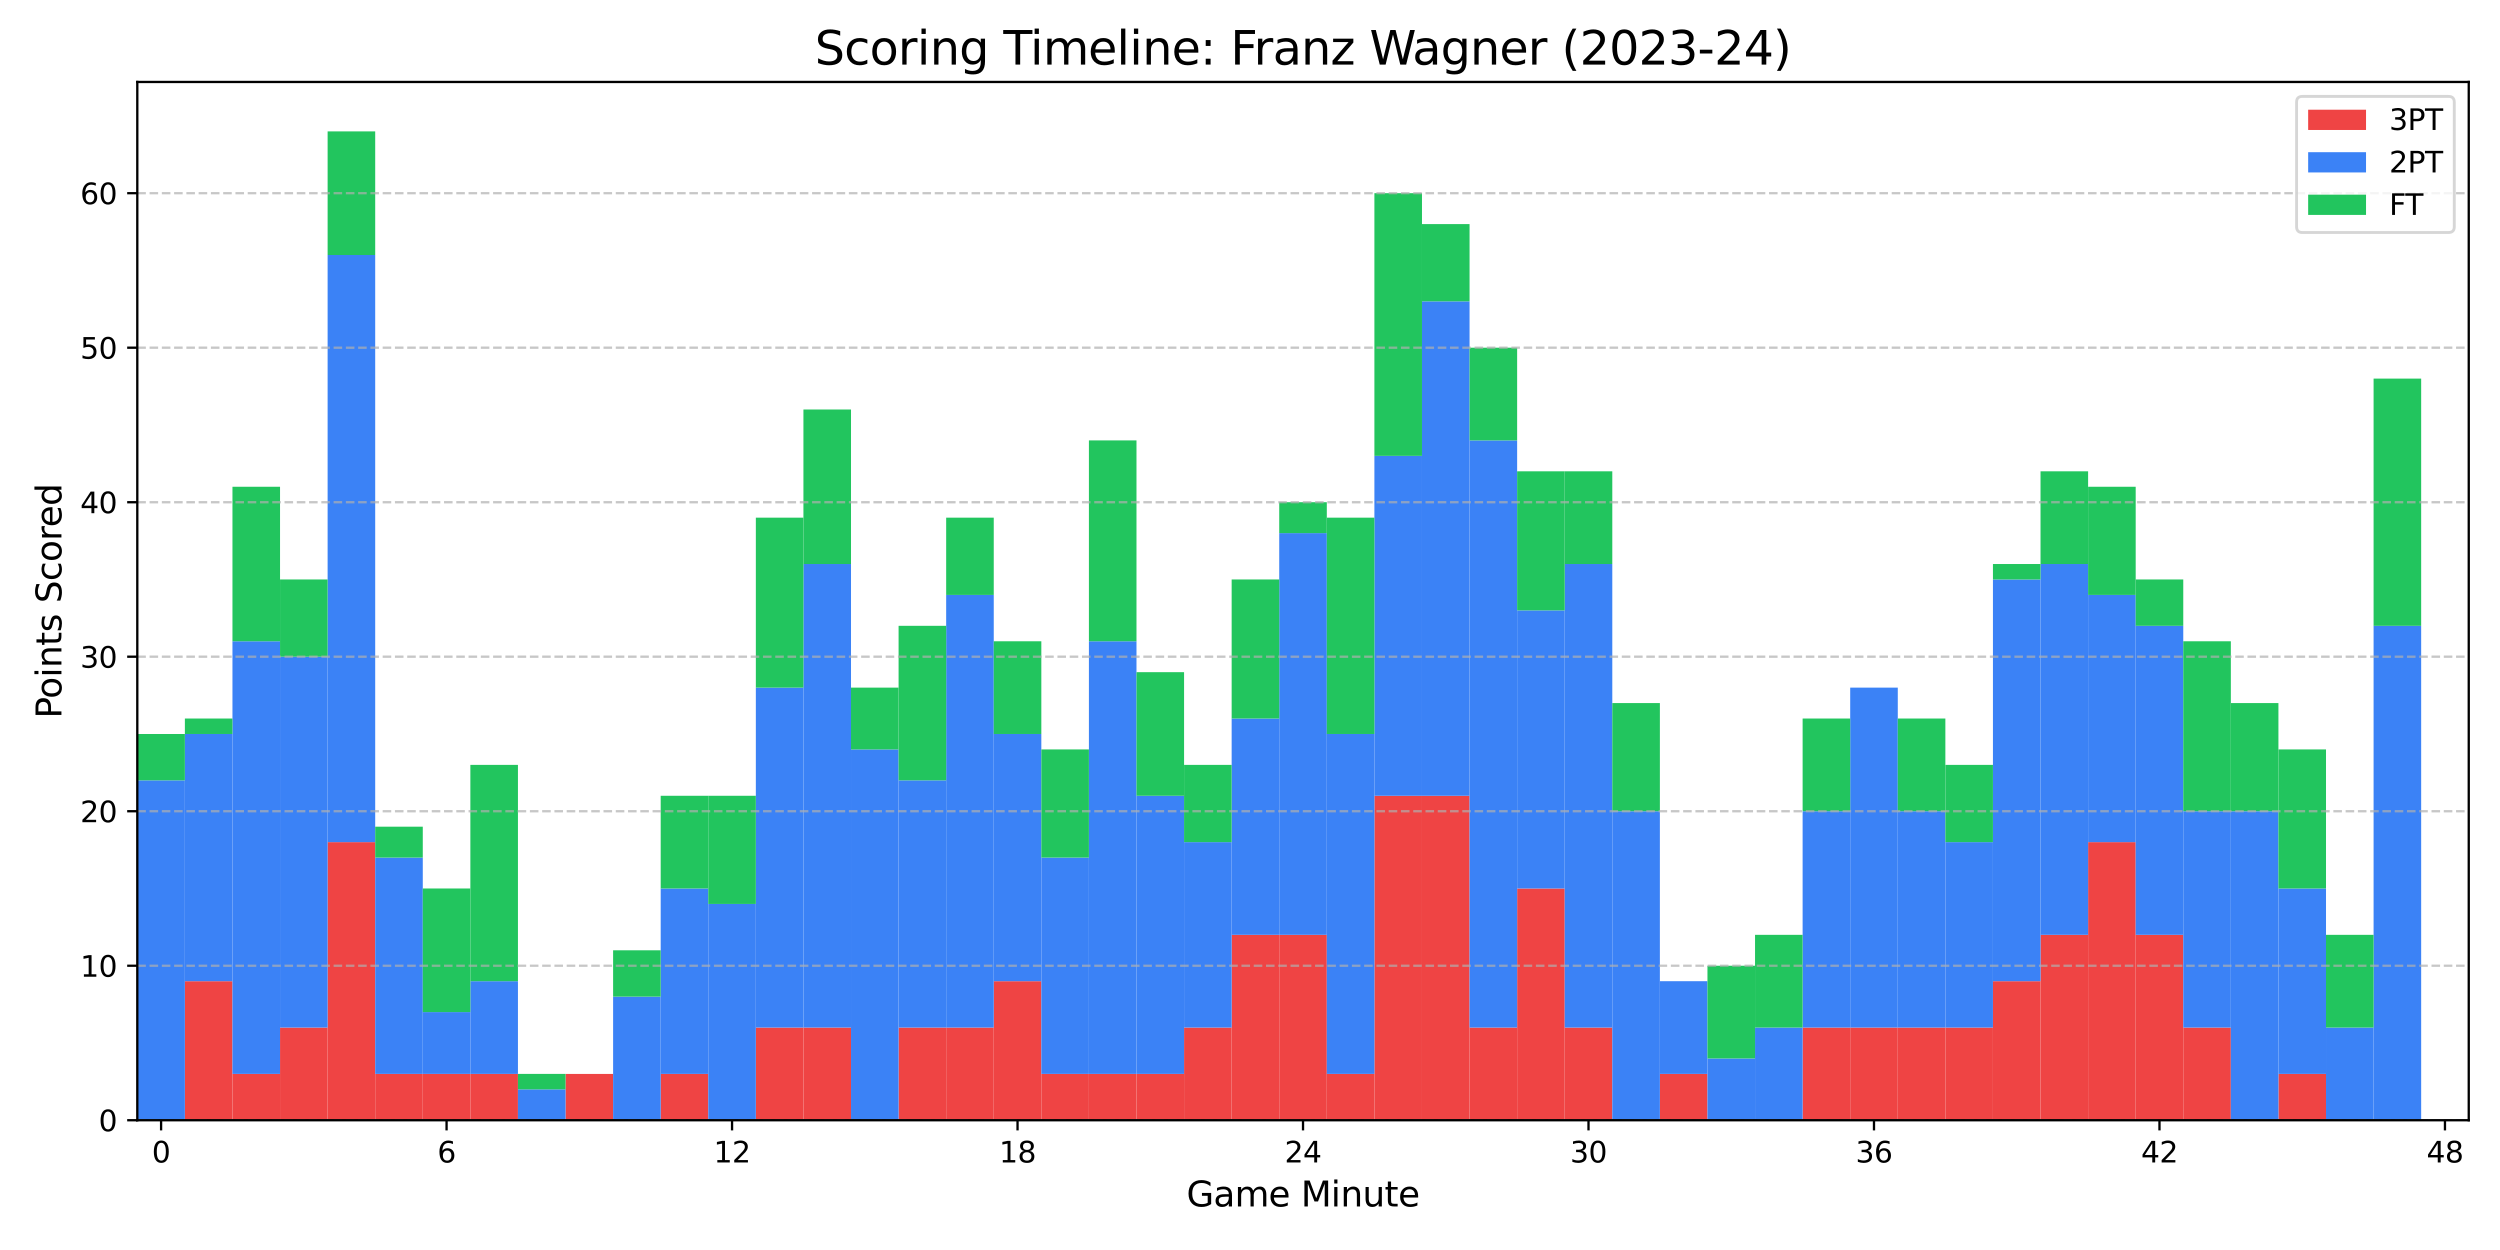 <?xml version="1.0" encoding="utf-8" standalone="no"?>
<!DOCTYPE svg PUBLIC "-//W3C//DTD SVG 1.1//EN"
  "http://www.w3.org/Graphics/SVG/1.1/DTD/svg11.dtd">
<svg xmlns:xlink="http://www.w3.org/1999/xlink" width="864pt" height="432pt" viewBox="0 0 864 432" xmlns="http://www.w3.org/2000/svg" version="1.1">
 <defs>
  <style type="text/css">*{stroke-linejoin: round; stroke-linecap: butt}</style>
 </defs>
 <g id="figure_1">
  <g id="patch_1">
   <path d="M 0 432 
L 864 432 
L 864 0 
L 0 0 
z
" style="fill: #ffffff"/>
  </g>
  <g id="axes_1">
   <g id="patch_2">
    <path d="M 47.45 387.16 
L 853.2 387.16 
L 853.2 28.32 
L 47.45 28.32 
z
" style="fill: #ffffff"/>
   </g>
   <g id="patch_3">
    <path d="M 47.45 387.16 
L 63.894 387.16 
L 63.894 387.16 
L 47.45 387.16 
z
" clip-path="url(#p5199da3c8a)" style="fill: #ef4444"/>
   </g>
   <g id="patch_4">
    <path d="M 63.894 387.16 
L 80.338 387.16 
L 80.338 339.101 
L 63.894 339.101 
z
" clip-path="url(#p5199da3c8a)" style="fill: #ef4444"/>
   </g>
   <g id="patch_5">
    <path d="M 80.338 387.16 
L 96.782 387.16 
L 96.782 371.14 
L 80.338 371.14 
z
" clip-path="url(#p5199da3c8a)" style="fill: #ef4444"/>
   </g>
   <g id="patch_6">
    <path d="M 96.782 387.16 
L 113.226 387.16 
L 113.226 355.121 
L 96.782 355.121 
z
" clip-path="url(#p5199da3c8a)" style="fill: #ef4444"/>
   </g>
   <g id="patch_7">
    <path d="M 113.226 387.16 
L 129.669 387.16 
L 129.669 291.042 
L 113.226 291.042 
z
" clip-path="url(#p5199da3c8a)" style="fill: #ef4444"/>
   </g>
   <g id="patch_8">
    <path d="M 129.669 387.16 
L 146.113 387.16 
L 146.113 371.14 
L 129.669 371.14 
z
" clip-path="url(#p5199da3c8a)" style="fill: #ef4444"/>
   </g>
   <g id="patch_9">
    <path d="M 146.113 387.16 
L 162.557 387.16 
L 162.557 371.14 
L 146.113 371.14 
z
" clip-path="url(#p5199da3c8a)" style="fill: #ef4444"/>
   </g>
   <g id="patch_10">
    <path d="M 162.557 387.16 
L 179.001 387.16 
L 179.001 371.14 
L 162.557 371.14 
z
" clip-path="url(#p5199da3c8a)" style="fill: #ef4444"/>
   </g>
   <g id="patch_11">
    <path d="M 179.001 387.16 
L 195.445 387.16 
L 195.445 387.16 
L 179.001 387.16 
z
" clip-path="url(#p5199da3c8a)" style="fill: #ef4444"/>
   </g>
   <g id="patch_12">
    <path d="M 195.445 387.16 
L 211.889 387.16 
L 211.889 371.14 
L 195.445 371.14 
z
" clip-path="url(#p5199da3c8a)" style="fill: #ef4444"/>
   </g>
   <g id="patch_13">
    <path d="M 211.889 387.16 
L 228.333 387.16 
L 228.333 387.16 
L 211.889 387.16 
z
" clip-path="url(#p5199da3c8a)" style="fill: #ef4444"/>
   </g>
   <g id="patch_14">
    <path d="M 228.333 387.16 
L 244.777 387.16 
L 244.777 371.14 
L 228.333 371.14 
z
" clip-path="url(#p5199da3c8a)" style="fill: #ef4444"/>
   </g>
   <g id="patch_15">
    <path d="M 244.777 387.16 
L 261.22 387.16 
L 261.22 387.16 
L 244.777 387.16 
z
" clip-path="url(#p5199da3c8a)" style="fill: #ef4444"/>
   </g>
   <g id="patch_16">
    <path d="M 261.22 387.16 
L 277.664 387.16 
L 277.664 355.121 
L 261.22 355.121 
z
" clip-path="url(#p5199da3c8a)" style="fill: #ef4444"/>
   </g>
   <g id="patch_17">
    <path d="M 277.664 387.16 
L 294.108 387.16 
L 294.108 355.121 
L 277.664 355.121 
z
" clip-path="url(#p5199da3c8a)" style="fill: #ef4444"/>
   </g>
   <g id="patch_18">
    <path d="M 294.108 387.16 
L 310.552 387.16 
L 310.552 387.16 
L 294.108 387.16 
z
" clip-path="url(#p5199da3c8a)" style="fill: #ef4444"/>
   </g>
   <g id="patch_19">
    <path d="M 310.552 387.16 
L 326.996 387.16 
L 326.996 355.121 
L 310.552 355.121 
z
" clip-path="url(#p5199da3c8a)" style="fill: #ef4444"/>
   </g>
   <g id="patch_20">
    <path d="M 326.996 387.16 
L 343.44 387.16 
L 343.44 355.121 
L 326.996 355.121 
z
" clip-path="url(#p5199da3c8a)" style="fill: #ef4444"/>
   </g>
   <g id="patch_21">
    <path d="M 343.44 387.16 
L 359.884 387.16 
L 359.884 339.101 
L 343.44 339.101 
z
" clip-path="url(#p5199da3c8a)" style="fill: #ef4444"/>
   </g>
   <g id="patch_22">
    <path d="M 359.884 387.16 
L 376.328 387.16 
L 376.328 371.14 
L 359.884 371.14 
z
" clip-path="url(#p5199da3c8a)" style="fill: #ef4444"/>
   </g>
   <g id="patch_23">
    <path d="M 376.328 387.16 
L 392.771 387.16 
L 392.771 371.14 
L 376.328 371.14 
z
" clip-path="url(#p5199da3c8a)" style="fill: #ef4444"/>
   </g>
   <g id="patch_24">
    <path d="M 392.771 387.16 
L 409.215 387.16 
L 409.215 371.14 
L 392.771 371.14 
z
" clip-path="url(#p5199da3c8a)" style="fill: #ef4444"/>
   </g>
   <g id="patch_25">
    <path d="M 409.215 387.16 
L 425.659 387.16 
L 425.659 355.121 
L 409.215 355.121 
z
" clip-path="url(#p5199da3c8a)" style="fill: #ef4444"/>
   </g>
   <g id="patch_26">
    <path d="M 425.659 387.16 
L 442.103 387.16 
L 442.103 323.081 
L 425.659 323.081 
z
" clip-path="url(#p5199da3c8a)" style="fill: #ef4444"/>
   </g>
   <g id="patch_27">
    <path d="M 442.103 387.16 
L 458.547 387.16 
L 458.547 323.081 
L 442.103 323.081 
z
" clip-path="url(#p5199da3c8a)" style="fill: #ef4444"/>
   </g>
   <g id="patch_28">
    <path d="M 458.547 387.16 
L 474.991 387.16 
L 474.991 371.14 
L 458.547 371.14 
z
" clip-path="url(#p5199da3c8a)" style="fill: #ef4444"/>
   </g>
   <g id="patch_29">
    <path d="M 474.991 387.16 
L 491.435 387.16 
L 491.435 275.022 
L 474.991 275.022 
z
" clip-path="url(#p5199da3c8a)" style="fill: #ef4444"/>
   </g>
   <g id="patch_30">
    <path d="M 491.435 387.16 
L 507.879 387.16 
L 507.879 275.022 
L 491.435 275.022 
z
" clip-path="url(#p5199da3c8a)" style="fill: #ef4444"/>
   </g>
   <g id="patch_31">
    <path d="M 507.879 387.16 
L 524.322 387.16 
L 524.322 355.121 
L 507.879 355.121 
z
" clip-path="url(#p5199da3c8a)" style="fill: #ef4444"/>
   </g>
   <g id="patch_32">
    <path d="M 524.322 387.16 
L 540.766 387.16 
L 540.766 307.062 
L 524.322 307.062 
z
" clip-path="url(#p5199da3c8a)" style="fill: #ef4444"/>
   </g>
   <g id="patch_33">
    <path d="M 540.766 387.16 
L 557.21 387.16 
L 557.21 355.121 
L 540.766 355.121 
z
" clip-path="url(#p5199da3c8a)" style="fill: #ef4444"/>
   </g>
   <g id="patch_34">
    <path d="M 557.21 387.16 
L 573.654 387.16 
L 573.654 387.16 
L 557.21 387.16 
z
" clip-path="url(#p5199da3c8a)" style="fill: #ef4444"/>
   </g>
   <g id="patch_35">
    <path d="M 573.654 387.16 
L 590.098 387.16 
L 590.098 371.14 
L 573.654 371.14 
z
" clip-path="url(#p5199da3c8a)" style="fill: #ef4444"/>
   </g>
   <g id="patch_36">
    <path d="M 590.098 387.16 
L 606.542 387.16 
L 606.542 387.16 
L 590.098 387.16 
z
" clip-path="url(#p5199da3c8a)" style="fill: #ef4444"/>
   </g>
   <g id="patch_37">
    <path d="M 606.542 387.16 
L 622.986 387.16 
L 622.986 387.16 
L 606.542 387.16 
z
" clip-path="url(#p5199da3c8a)" style="fill: #ef4444"/>
   </g>
   <g id="patch_38">
    <path d="M 622.986 387.16 
L 639.43 387.16 
L 639.43 355.121 
L 622.986 355.121 
z
" clip-path="url(#p5199da3c8a)" style="fill: #ef4444"/>
   </g>
   <g id="patch_39">
    <path d="M 639.43 387.16 
L 655.873 387.16 
L 655.873 355.121 
L 639.43 355.121 
z
" clip-path="url(#p5199da3c8a)" style="fill: #ef4444"/>
   </g>
   <g id="patch_40">
    <path d="M 655.873 387.16 
L 672.317 387.16 
L 672.317 355.121 
L 655.873 355.121 
z
" clip-path="url(#p5199da3c8a)" style="fill: #ef4444"/>
   </g>
   <g id="patch_41">
    <path d="M 672.317 387.16 
L 688.761 387.16 
L 688.761 355.121 
L 672.317 355.121 
z
" clip-path="url(#p5199da3c8a)" style="fill: #ef4444"/>
   </g>
   <g id="patch_42">
    <path d="M 688.761 387.16 
L 705.205 387.16 
L 705.205 339.101 
L 688.761 339.101 
z
" clip-path="url(#p5199da3c8a)" style="fill: #ef4444"/>
   </g>
   <g id="patch_43">
    <path d="M 705.205 387.16 
L 721.649 387.16 
L 721.649 323.081 
L 705.205 323.081 
z
" clip-path="url(#p5199da3c8a)" style="fill: #ef4444"/>
   </g>
   <g id="patch_44">
    <path d="M 721.649 387.16 
L 738.093 387.16 
L 738.093 291.042 
L 721.649 291.042 
z
" clip-path="url(#p5199da3c8a)" style="fill: #ef4444"/>
   </g>
   <g id="patch_45">
    <path d="M 738.093 387.16 
L 754.537 387.16 
L 754.537 323.081 
L 738.093 323.081 
z
" clip-path="url(#p5199da3c8a)" style="fill: #ef4444"/>
   </g>
   <g id="patch_46">
    <path d="M 754.537 387.16 
L 770.981 387.16 
L 770.981 355.121 
L 754.537 355.121 
z
" clip-path="url(#p5199da3c8a)" style="fill: #ef4444"/>
   </g>
   <g id="patch_47">
    <path d="M 770.981 387.16 
L 787.424 387.16 
L 787.424 387.16 
L 770.981 387.16 
z
" clip-path="url(#p5199da3c8a)" style="fill: #ef4444"/>
   </g>
   <g id="patch_48">
    <path d="M 787.424 387.16 
L 803.868 387.16 
L 803.868 371.14 
L 787.424 371.14 
z
" clip-path="url(#p5199da3c8a)" style="fill: #ef4444"/>
   </g>
   <g id="patch_49">
    <path d="M 803.868 387.16 
L 820.312 387.16 
L 820.312 387.16 
L 803.868 387.16 
z
" clip-path="url(#p5199da3c8a)" style="fill: #ef4444"/>
   </g>
   <g id="patch_50">
    <path d="M 820.312 387.16 
L 836.756 387.16 
L 836.756 387.16 
L 820.312 387.16 
z
" clip-path="url(#p5199da3c8a)" style="fill: #ef4444"/>
   </g>
   <g id="patch_51">
    <path d="M 47.45 387.16 
L 63.894 387.16 
L 63.894 269.683 
L 47.45 269.683 
z
" clip-path="url(#p5199da3c8a)" style="fill: #3b82f6"/>
   </g>
   <g id="patch_52">
    <path d="M 63.894 339.101 
L 80.338 339.101 
L 80.338 253.663 
L 63.894 253.663 
z
" clip-path="url(#p5199da3c8a)" style="fill: #3b82f6"/>
   </g>
   <g id="patch_53">
    <path d="M 80.338 371.14 
L 96.782 371.14 
L 96.782 221.624 
L 80.338 221.624 
z
" clip-path="url(#p5199da3c8a)" style="fill: #3b82f6"/>
   </g>
   <g id="patch_54">
    <path d="M 96.782 355.121 
L 113.226 355.121 
L 113.226 226.964 
L 96.782 226.964 
z
" clip-path="url(#p5199da3c8a)" style="fill: #3b82f6"/>
   </g>
   <g id="patch_55">
    <path d="M 113.226 291.042 
L 129.669 291.042 
L 129.669 88.127 
L 113.226 88.127 
z
" clip-path="url(#p5199da3c8a)" style="fill: #3b82f6"/>
   </g>
   <g id="patch_56">
    <path d="M 129.669 371.14 
L 146.113 371.14 
L 146.113 296.382 
L 129.669 296.382 
z
" clip-path="url(#p5199da3c8a)" style="fill: #3b82f6"/>
   </g>
   <g id="patch_57">
    <path d="M 146.113 371.14 
L 162.557 371.14 
L 162.557 349.781 
L 146.113 349.781 
z
" clip-path="url(#p5199da3c8a)" style="fill: #3b82f6"/>
   </g>
   <g id="patch_58">
    <path d="M 162.557 371.14 
L 179.001 371.14 
L 179.001 339.101 
L 162.557 339.101 
z
" clip-path="url(#p5199da3c8a)" style="fill: #3b82f6"/>
   </g>
   <g id="patch_59">
    <path d="M 179.001 387.16 
L 195.445 387.16 
L 195.445 376.48 
L 179.001 376.48 
z
" clip-path="url(#p5199da3c8a)" style="fill: #3b82f6"/>
   </g>
   <g id="patch_60">
    <path d="M 195.445 371.14 
L 211.889 371.14 
L 211.889 371.14 
L 195.445 371.14 
z
" clip-path="url(#p5199da3c8a)" style="fill: #3b82f6"/>
   </g>
   <g id="patch_61">
    <path d="M 211.889 387.16 
L 228.333 387.16 
L 228.333 344.441 
L 211.889 344.441 
z
" clip-path="url(#p5199da3c8a)" style="fill: #3b82f6"/>
   </g>
   <g id="patch_62">
    <path d="M 228.333 371.14 
L 244.777 371.14 
L 244.777 307.062 
L 228.333 307.062 
z
" clip-path="url(#p5199da3c8a)" style="fill: #3b82f6"/>
   </g>
   <g id="patch_63">
    <path d="M 244.777 387.16 
L 261.22 387.16 
L 261.22 312.402 
L 244.777 312.402 
z
" clip-path="url(#p5199da3c8a)" style="fill: #3b82f6"/>
   </g>
   <g id="patch_64">
    <path d="M 261.22 355.121 
L 277.664 355.121 
L 277.664 237.643 
L 261.22 237.643 
z
" clip-path="url(#p5199da3c8a)" style="fill: #3b82f6"/>
   </g>
   <g id="patch_65">
    <path d="M 277.664 355.121 
L 294.108 355.121 
L 294.108 194.924 
L 277.664 194.924 
z
" clip-path="url(#p5199da3c8a)" style="fill: #3b82f6"/>
   </g>
   <g id="patch_66">
    <path d="M 294.108 387.16 
L 310.552 387.16 
L 310.552 259.003 
L 294.108 259.003 
z
" clip-path="url(#p5199da3c8a)" style="fill: #3b82f6"/>
   </g>
   <g id="patch_67">
    <path d="M 310.552 355.121 
L 326.996 355.121 
L 326.996 269.683 
L 310.552 269.683 
z
" clip-path="url(#p5199da3c8a)" style="fill: #3b82f6"/>
   </g>
   <g id="patch_68">
    <path d="M 326.996 355.121 
L 343.44 355.121 
L 343.44 205.604 
L 326.996 205.604 
z
" clip-path="url(#p5199da3c8a)" style="fill: #3b82f6"/>
   </g>
   <g id="patch_69">
    <path d="M 343.44 339.101 
L 359.884 339.101 
L 359.884 253.663 
L 343.44 253.663 
z
" clip-path="url(#p5199da3c8a)" style="fill: #3b82f6"/>
   </g>
   <g id="patch_70">
    <path d="M 359.884 371.14 
L 376.328 371.14 
L 376.328 296.382 
L 359.884 296.382 
z
" clip-path="url(#p5199da3c8a)" style="fill: #3b82f6"/>
   </g>
   <g id="patch_71">
    <path d="M 376.328 371.14 
L 392.771 371.14 
L 392.771 221.624 
L 376.328 221.624 
z
" clip-path="url(#p5199da3c8a)" style="fill: #3b82f6"/>
   </g>
   <g id="patch_72">
    <path d="M 392.771 371.14 
L 409.215 371.14 
L 409.215 275.022 
L 392.771 275.022 
z
" clip-path="url(#p5199da3c8a)" style="fill: #3b82f6"/>
   </g>
   <g id="patch_73">
    <path d="M 409.215 355.121 
L 425.659 355.121 
L 425.659 291.042 
L 409.215 291.042 
z
" clip-path="url(#p5199da3c8a)" style="fill: #3b82f6"/>
   </g>
   <g id="patch_74">
    <path d="M 425.659 323.081 
L 442.103 323.081 
L 442.103 248.323 
L 425.659 248.323 
z
" clip-path="url(#p5199da3c8a)" style="fill: #3b82f6"/>
   </g>
   <g id="patch_75">
    <path d="M 442.103 323.081 
L 458.547 323.081 
L 458.547 184.245 
L 442.103 184.245 
z
" clip-path="url(#p5199da3c8a)" style="fill: #3b82f6"/>
   </g>
   <g id="patch_76">
    <path d="M 458.547 371.14 
L 474.991 371.14 
L 474.991 253.663 
L 458.547 253.663 
z
" clip-path="url(#p5199da3c8a)" style="fill: #3b82f6"/>
   </g>
   <g id="patch_77">
    <path d="M 474.991 275.022 
L 491.435 275.022 
L 491.435 157.545 
L 474.991 157.545 
z
" clip-path="url(#p5199da3c8a)" style="fill: #3b82f6"/>
   </g>
   <g id="patch_78">
    <path d="M 491.435 275.022 
L 507.879 275.022 
L 507.879 104.146 
L 491.435 104.146 
z
" clip-path="url(#p5199da3c8a)" style="fill: #3b82f6"/>
   </g>
   <g id="patch_79">
    <path d="M 507.879 355.121 
L 524.322 355.121 
L 524.322 152.205 
L 507.879 152.205 
z
" clip-path="url(#p5199da3c8a)" style="fill: #3b82f6"/>
   </g>
   <g id="patch_80">
    <path d="M 524.322 307.062 
L 540.766 307.062 
L 540.766 210.944 
L 524.322 210.944 
z
" clip-path="url(#p5199da3c8a)" style="fill: #3b82f6"/>
   </g>
   <g id="patch_81">
    <path d="M 540.766 355.121 
L 557.21 355.121 
L 557.21 194.924 
L 540.766 194.924 
z
" clip-path="url(#p5199da3c8a)" style="fill: #3b82f6"/>
   </g>
   <g id="patch_82">
    <path d="M 557.21 387.16 
L 573.654 387.16 
L 573.654 280.362 
L 557.21 280.362 
z
" clip-path="url(#p5199da3c8a)" style="fill: #3b82f6"/>
   </g>
   <g id="patch_83">
    <path d="M 573.654 371.14 
L 590.098 371.14 
L 590.098 339.101 
L 573.654 339.101 
z
" clip-path="url(#p5199da3c8a)" style="fill: #3b82f6"/>
   </g>
   <g id="patch_84">
    <path d="M 590.098 387.16 
L 606.542 387.16 
L 606.542 365.8 
L 590.098 365.8 
z
" clip-path="url(#p5199da3c8a)" style="fill: #3b82f6"/>
   </g>
   <g id="patch_85">
    <path d="M 606.542 387.16 
L 622.986 387.16 
L 622.986 355.121 
L 606.542 355.121 
z
" clip-path="url(#p5199da3c8a)" style="fill: #3b82f6"/>
   </g>
   <g id="patch_86">
    <path d="M 622.986 355.121 
L 639.43 355.121 
L 639.43 280.362 
L 622.986 280.362 
z
" clip-path="url(#p5199da3c8a)" style="fill: #3b82f6"/>
   </g>
   <g id="patch_87">
    <path d="M 639.43 355.121 
L 655.873 355.121 
L 655.873 237.643 
L 639.43 237.643 
z
" clip-path="url(#p5199da3c8a)" style="fill: #3b82f6"/>
   </g>
   <g id="patch_88">
    <path d="M 655.873 355.121 
L 672.317 355.121 
L 672.317 280.362 
L 655.873 280.362 
z
" clip-path="url(#p5199da3c8a)" style="fill: #3b82f6"/>
   </g>
   <g id="patch_89">
    <path d="M 672.317 355.121 
L 688.761 355.121 
L 688.761 291.042 
L 672.317 291.042 
z
" clip-path="url(#p5199da3c8a)" style="fill: #3b82f6"/>
   </g>
   <g id="patch_90">
    <path d="M 688.761 339.101 
L 705.205 339.101 
L 705.205 200.264 
L 688.761 200.264 
z
" clip-path="url(#p5199da3c8a)" style="fill: #3b82f6"/>
   </g>
   <g id="patch_91">
    <path d="M 705.205 323.081 
L 721.649 323.081 
L 721.649 194.924 
L 705.205 194.924 
z
" clip-path="url(#p5199da3c8a)" style="fill: #3b82f6"/>
   </g>
   <g id="patch_92">
    <path d="M 721.649 291.042 
L 738.093 291.042 
L 738.093 205.604 
L 721.649 205.604 
z
" clip-path="url(#p5199da3c8a)" style="fill: #3b82f6"/>
   </g>
   <g id="patch_93">
    <path d="M 738.093 323.081 
L 754.537 323.081 
L 754.537 216.284 
L 738.093 216.284 
z
" clip-path="url(#p5199da3c8a)" style="fill: #3b82f6"/>
   </g>
   <g id="patch_94">
    <path d="M 754.537 355.121 
L 770.981 355.121 
L 770.981 280.362 
L 754.537 280.362 
z
" clip-path="url(#p5199da3c8a)" style="fill: #3b82f6"/>
   </g>
   <g id="patch_95">
    <path d="M 770.981 387.16 
L 787.424 387.16 
L 787.424 280.362 
L 770.981 280.362 
z
" clip-path="url(#p5199da3c8a)" style="fill: #3b82f6"/>
   </g>
   <g id="patch_96">
    <path d="M 787.424 371.14 
L 803.868 371.14 
L 803.868 307.062 
L 787.424 307.062 
z
" clip-path="url(#p5199da3c8a)" style="fill: #3b82f6"/>
   </g>
   <g id="patch_97">
    <path d="M 803.868 387.16 
L 820.312 387.16 
L 820.312 355.121 
L 803.868 355.121 
z
" clip-path="url(#p5199da3c8a)" style="fill: #3b82f6"/>
   </g>
   <g id="patch_98">
    <path d="M 820.312 387.16 
L 836.756 387.16 
L 836.756 216.284 
L 820.312 216.284 
z
" clip-path="url(#p5199da3c8a)" style="fill: #3b82f6"/>
   </g>
   <g id="patch_99">
    <path d="M 47.45 269.683 
L 63.894 269.683 
L 63.894 253.663 
L 47.45 253.663 
z
" clip-path="url(#p5199da3c8a)" style="fill: #22c55e"/>
   </g>
   <g id="patch_100">
    <path d="M 63.894 253.663 
L 80.338 253.663 
L 80.338 248.323 
L 63.894 248.323 
z
" clip-path="url(#p5199da3c8a)" style="fill: #22c55e"/>
   </g>
   <g id="patch_101">
    <path d="M 80.338 221.624 
L 96.782 221.624 
L 96.782 168.225 
L 80.338 168.225 
z
" clip-path="url(#p5199da3c8a)" style="fill: #22c55e"/>
   </g>
   <g id="patch_102">
    <path d="M 96.782 226.964 
L 113.226 226.964 
L 113.226 200.264 
L 96.782 200.264 
z
" clip-path="url(#p5199da3c8a)" style="fill: #22c55e"/>
   </g>
   <g id="patch_103">
    <path d="M 113.226 88.127 
L 129.669 88.127 
L 129.669 45.408 
L 113.226 45.408 
z
" clip-path="url(#p5199da3c8a)" style="fill: #22c55e"/>
   </g>
   <g id="patch_104">
    <path d="M 129.669 296.382 
L 146.113 296.382 
L 146.113 285.702 
L 129.669 285.702 
z
" clip-path="url(#p5199da3c8a)" style="fill: #22c55e"/>
   </g>
   <g id="patch_105">
    <path d="M 146.113 349.781 
L 162.557 349.781 
L 162.557 307.062 
L 146.113 307.062 
z
" clip-path="url(#p5199da3c8a)" style="fill: #22c55e"/>
   </g>
   <g id="patch_106">
    <path d="M 162.557 339.101 
L 179.001 339.101 
L 179.001 264.343 
L 162.557 264.343 
z
" clip-path="url(#p5199da3c8a)" style="fill: #22c55e"/>
   </g>
   <g id="patch_107">
    <path d="M 179.001 376.48 
L 195.445 376.48 
L 195.445 371.14 
L 179.001 371.14 
z
" clip-path="url(#p5199da3c8a)" style="fill: #22c55e"/>
   </g>
   <g id="patch_108">
    <path d="M 195.445 371.14 
L 211.889 371.14 
L 211.889 371.14 
L 195.445 371.14 
z
" clip-path="url(#p5199da3c8a)" style="fill: #22c55e"/>
   </g>
   <g id="patch_109">
    <path d="M 211.889 344.441 
L 228.333 344.441 
L 228.333 328.421 
L 211.889 328.421 
z
" clip-path="url(#p5199da3c8a)" style="fill: #22c55e"/>
   </g>
   <g id="patch_110">
    <path d="M 228.333 307.062 
L 244.777 307.062 
L 244.777 275.022 
L 228.333 275.022 
z
" clip-path="url(#p5199da3c8a)" style="fill: #22c55e"/>
   </g>
   <g id="patch_111">
    <path d="M 244.777 312.402 
L 261.22 312.402 
L 261.22 275.022 
L 244.777 275.022 
z
" clip-path="url(#p5199da3c8a)" style="fill: #22c55e"/>
   </g>
   <g id="patch_112">
    <path d="M 261.22 237.643 
L 277.664 237.643 
L 277.664 178.905 
L 261.22 178.905 
z
" clip-path="url(#p5199da3c8a)" style="fill: #22c55e"/>
   </g>
   <g id="patch_113">
    <path d="M 277.664 194.924 
L 294.108 194.924 
L 294.108 141.525 
L 277.664 141.525 
z
" clip-path="url(#p5199da3c8a)" style="fill: #22c55e"/>
   </g>
   <g id="patch_114">
    <path d="M 294.108 259.003 
L 310.552 259.003 
L 310.552 237.643 
L 294.108 237.643 
z
" clip-path="url(#p5199da3c8a)" style="fill: #22c55e"/>
   </g>
   <g id="patch_115">
    <path d="M 310.552 269.683 
L 326.996 269.683 
L 326.996 216.284 
L 310.552 216.284 
z
" clip-path="url(#p5199da3c8a)" style="fill: #22c55e"/>
   </g>
   <g id="patch_116">
    <path d="M 326.996 205.604 
L 343.44 205.604 
L 343.44 178.905 
L 326.996 178.905 
z
" clip-path="url(#p5199da3c8a)" style="fill: #22c55e"/>
   </g>
   <g id="patch_117">
    <path d="M 343.44 253.663 
L 359.884 253.663 
L 359.884 221.624 
L 343.44 221.624 
z
" clip-path="url(#p5199da3c8a)" style="fill: #22c55e"/>
   </g>
   <g id="patch_118">
    <path d="M 359.884 296.382 
L 376.328 296.382 
L 376.328 259.003 
L 359.884 259.003 
z
" clip-path="url(#p5199da3c8a)" style="fill: #22c55e"/>
   </g>
   <g id="patch_119">
    <path d="M 376.328 221.624 
L 392.771 221.624 
L 392.771 152.205 
L 376.328 152.205 
z
" clip-path="url(#p5199da3c8a)" style="fill: #22c55e"/>
   </g>
   <g id="patch_120">
    <path d="M 392.771 275.022 
L 409.215 275.022 
L 409.215 232.303 
L 392.771 232.303 
z
" clip-path="url(#p5199da3c8a)" style="fill: #22c55e"/>
   </g>
   <g id="patch_121">
    <path d="M 409.215 291.042 
L 425.659 291.042 
L 425.659 264.343 
L 409.215 264.343 
z
" clip-path="url(#p5199da3c8a)" style="fill: #22c55e"/>
   </g>
   <g id="patch_122">
    <path d="M 425.659 248.323 
L 442.103 248.323 
L 442.103 200.264 
L 425.659 200.264 
z
" clip-path="url(#p5199da3c8a)" style="fill: #22c55e"/>
   </g>
   <g id="patch_123">
    <path d="M 442.103 184.245 
L 458.547 184.245 
L 458.547 173.565 
L 442.103 173.565 
z
" clip-path="url(#p5199da3c8a)" style="fill: #22c55e"/>
   </g>
   <g id="patch_124">
    <path d="M 458.547 253.663 
L 474.991 253.663 
L 474.991 178.905 
L 458.547 178.905 
z
" clip-path="url(#p5199da3c8a)" style="fill: #22c55e"/>
   </g>
   <g id="patch_125">
    <path d="M 474.991 157.545 
L 491.435 157.545 
L 491.435 66.767 
L 474.991 66.767 
z
" clip-path="url(#p5199da3c8a)" style="fill: #22c55e"/>
   </g>
   <g id="patch_126">
    <path d="M 491.435 104.146 
L 507.879 104.146 
L 507.879 77.447 
L 491.435 77.447 
z
" clip-path="url(#p5199da3c8a)" style="fill: #22c55e"/>
   </g>
   <g id="patch_127">
    <path d="M 507.879 152.205 
L 524.322 152.205 
L 524.322 120.166 
L 507.879 120.166 
z
" clip-path="url(#p5199da3c8a)" style="fill: #22c55e"/>
   </g>
   <g id="patch_128">
    <path d="M 524.322 210.944 
L 540.766 210.944 
L 540.766 162.885 
L 524.322 162.885 
z
" clip-path="url(#p5199da3c8a)" style="fill: #22c55e"/>
   </g>
   <g id="patch_129">
    <path d="M 540.766 194.924 
L 557.21 194.924 
L 557.21 162.885 
L 540.766 162.885 
z
" clip-path="url(#p5199da3c8a)" style="fill: #22c55e"/>
   </g>
   <g id="patch_130">
    <path d="M 557.21 280.362 
L 573.654 280.362 
L 573.654 242.983 
L 557.21 242.983 
z
" clip-path="url(#p5199da3c8a)" style="fill: #22c55e"/>
   </g>
   <g id="patch_131">
    <path d="M 573.654 339.101 
L 590.098 339.101 
L 590.098 339.101 
L 573.654 339.101 
z
" clip-path="url(#p5199da3c8a)" style="fill: #22c55e"/>
   </g>
   <g id="patch_132">
    <path d="M 590.098 365.8 
L 606.542 365.8 
L 606.542 333.761 
L 590.098 333.761 
z
" clip-path="url(#p5199da3c8a)" style="fill: #22c55e"/>
   </g>
   <g id="patch_133">
    <path d="M 606.542 355.121 
L 622.986 355.121 
L 622.986 323.081 
L 606.542 323.081 
z
" clip-path="url(#p5199da3c8a)" style="fill: #22c55e"/>
   </g>
   <g id="patch_134">
    <path d="M 622.986 280.362 
L 639.43 280.362 
L 639.43 248.323 
L 622.986 248.323 
z
" clip-path="url(#p5199da3c8a)" style="fill: #22c55e"/>
   </g>
   <g id="patch_135">
    <path d="M 639.43 237.643 
L 655.873 237.643 
L 655.873 237.643 
L 639.43 237.643 
z
" clip-path="url(#p5199da3c8a)" style="fill: #22c55e"/>
   </g>
   <g id="patch_136">
    <path d="M 655.873 280.362 
L 672.317 280.362 
L 672.317 248.323 
L 655.873 248.323 
z
" clip-path="url(#p5199da3c8a)" style="fill: #22c55e"/>
   </g>
   <g id="patch_137">
    <path d="M 672.317 291.042 
L 688.761 291.042 
L 688.761 264.343 
L 672.317 264.343 
z
" clip-path="url(#p5199da3c8a)" style="fill: #22c55e"/>
   </g>
   <g id="patch_138">
    <path d="M 688.761 200.264 
L 705.205 200.264 
L 705.205 194.924 
L 688.761 194.924 
z
" clip-path="url(#p5199da3c8a)" style="fill: #22c55e"/>
   </g>
   <g id="patch_139">
    <path d="M 705.205 194.924 
L 721.649 194.924 
L 721.649 162.885 
L 705.205 162.885 
z
" clip-path="url(#p5199da3c8a)" style="fill: #22c55e"/>
   </g>
   <g id="patch_140">
    <path d="M 721.649 205.604 
L 738.093 205.604 
L 738.093 168.225 
L 721.649 168.225 
z
" clip-path="url(#p5199da3c8a)" style="fill: #22c55e"/>
   </g>
   <g id="patch_141">
    <path d="M 738.093 216.284 
L 754.537 216.284 
L 754.537 200.264 
L 738.093 200.264 
z
" clip-path="url(#p5199da3c8a)" style="fill: #22c55e"/>
   </g>
   <g id="patch_142">
    <path d="M 754.537 280.362 
L 770.981 280.362 
L 770.981 221.624 
L 754.537 221.624 
z
" clip-path="url(#p5199da3c8a)" style="fill: #22c55e"/>
   </g>
   <g id="patch_143">
    <path d="M 770.981 280.362 
L 787.424 280.362 
L 787.424 242.983 
L 770.981 242.983 
z
" clip-path="url(#p5199da3c8a)" style="fill: #22c55e"/>
   </g>
   <g id="patch_144">
    <path d="M 787.424 307.062 
L 803.868 307.062 
L 803.868 259.003 
L 787.424 259.003 
z
" clip-path="url(#p5199da3c8a)" style="fill: #22c55e"/>
   </g>
   <g id="patch_145">
    <path d="M 803.868 355.121 
L 820.312 355.121 
L 820.312 323.081 
L 803.868 323.081 
z
" clip-path="url(#p5199da3c8a)" style="fill: #22c55e"/>
   </g>
   <g id="patch_146">
    <path d="M 820.312 216.284 
L 836.756 216.284 
L 836.756 130.846 
L 820.312 130.846 
z
" clip-path="url(#p5199da3c8a)" style="fill: #22c55e"/>
   </g>
   <g id="matplotlib.axis_1">
    <g id="xtick_1">
     <g id="line2d_1">
      <defs>
       <path id="mb67c24fd70" d="M 0 0 
L 0 3.5 
" style="stroke: #000000; stroke-width: 0.8"/>
      </defs>
      <g>
       <use xlink:href="#mb67c24fd70" x="55.672" y="387.16" style="stroke: #000000; stroke-width: 0.8"/>
      </g>
     </g>
     <g id="text_1">
      <!-- 0 -->
      <g transform="translate(52.491 401.758) scale(0.1 -0.1)">
       <defs>
        <path id="DejaVuSans-30" d="M 2034 4250 
Q 1547 4250 1301 3770 
Q 1056 3291 1056 2328 
Q 1056 1369 1301 889 
Q 1547 409 2034 409 
Q 2525 409 2770 889 
Q 3016 1369 3016 2328 
Q 3016 3291 2770 3770 
Q 2525 4250 2034 4250 
z
M 2034 4750 
Q 2819 4750 3233 4129 
Q 3647 3509 3647 2328 
Q 3647 1150 3233 529 
Q 2819 -91 2034 -91 
Q 1250 -91 836 529 
Q 422 1150 422 2328 
Q 422 3509 836 4129 
Q 1250 4750 2034 4750 
z
" transform="scale(0.016)"/>
       </defs>
       <use xlink:href="#DejaVuSans-30"/>
      </g>
     </g>
    </g>
    <g id="xtick_2">
     <g id="line2d_2">
      <g>
       <use xlink:href="#mb67c24fd70" x="154.335" y="387.16" style="stroke: #000000; stroke-width: 0.8"/>
      </g>
     </g>
     <g id="text_2">
      <!-- 6 -->
      <g transform="translate(151.154 401.758) scale(0.1 -0.1)">
       <defs>
        <path id="DejaVuSans-36" d="M 2113 2584 
Q 1688 2584 1439 2293 
Q 1191 2003 1191 1497 
Q 1191 994 1439 701 
Q 1688 409 2113 409 
Q 2538 409 2786 701 
Q 3034 994 3034 1497 
Q 3034 2003 2786 2293 
Q 2538 2584 2113 2584 
z
M 3366 4563 
L 3366 3988 
Q 3128 4100 2886 4159 
Q 2644 4219 2406 4219 
Q 1781 4219 1451 3797 
Q 1122 3375 1075 2522 
Q 1259 2794 1537 2939 
Q 1816 3084 2150 3084 
Q 2853 3084 3261 2657 
Q 3669 2231 3669 1497 
Q 3669 778 3244 343 
Q 2819 -91 2113 -91 
Q 1303 -91 875 529 
Q 447 1150 447 2328 
Q 447 3434 972 4092 
Q 1497 4750 2381 4750 
Q 2619 4750 2861 4703 
Q 3103 4656 3366 4563 
z
" transform="scale(0.016)"/>
       </defs>
       <use xlink:href="#DejaVuSans-36"/>
      </g>
     </g>
    </g>
    <g id="xtick_3">
     <g id="line2d_3">
      <g>
       <use xlink:href="#mb67c24fd70" x="252.998" y="387.16" style="stroke: #000000; stroke-width: 0.8"/>
      </g>
     </g>
     <g id="text_3">
      <!-- 12 -->
      <g transform="translate(246.636 401.758) scale(0.1 -0.1)">
       <defs>
        <path id="DejaVuSans-31" d="M 794 531 
L 1825 531 
L 1825 4091 
L 703 3866 
L 703 4441 
L 1819 4666 
L 2450 4666 
L 2450 531 
L 3481 531 
L 3481 0 
L 794 0 
L 794 531 
z
" transform="scale(0.016)"/>
        <path id="DejaVuSans-32" d="M 1228 531 
L 3431 531 
L 3431 0 
L 469 0 
L 469 531 
Q 828 903 1448 1529 
Q 2069 2156 2228 2338 
Q 2531 2678 2651 2914 
Q 2772 3150 2772 3378 
Q 2772 3750 2511 3984 
Q 2250 4219 1831 4219 
Q 1534 4219 1204 4116 
Q 875 4013 500 3803 
L 500 4441 
Q 881 4594 1212 4672 
Q 1544 4750 1819 4750 
Q 2544 4750 2975 4387 
Q 3406 4025 3406 3419 
Q 3406 3131 3298 2873 
Q 3191 2616 2906 2266 
Q 2828 2175 2409 1742 
Q 1991 1309 1228 531 
z
" transform="scale(0.016)"/>
       </defs>
       <use xlink:href="#DejaVuSans-31"/>
       <use xlink:href="#DejaVuSans-32" transform="translate(63.623 0)"/>
      </g>
     </g>
    </g>
    <g id="xtick_4">
     <g id="line2d_4">
      <g>
       <use xlink:href="#mb67c24fd70" x="351.662" y="387.16" style="stroke: #000000; stroke-width: 0.8"/>
      </g>
     </g>
     <g id="text_4">
      <!-- 18 -->
      <g transform="translate(345.299 401.758) scale(0.1 -0.1)">
       <defs>
        <path id="DejaVuSans-38" d="M 2034 2216 
Q 1584 2216 1326 1975 
Q 1069 1734 1069 1313 
Q 1069 891 1326 650 
Q 1584 409 2034 409 
Q 2484 409 2743 651 
Q 3003 894 3003 1313 
Q 3003 1734 2745 1975 
Q 2488 2216 2034 2216 
z
M 1403 2484 
Q 997 2584 770 2862 
Q 544 3141 544 3541 
Q 544 4100 942 4425 
Q 1341 4750 2034 4750 
Q 2731 4750 3128 4425 
Q 3525 4100 3525 3541 
Q 3525 3141 3298 2862 
Q 3072 2584 2669 2484 
Q 3125 2378 3379 2068 
Q 3634 1759 3634 1313 
Q 3634 634 3220 271 
Q 2806 -91 2034 -91 
Q 1263 -91 848 271 
Q 434 634 434 1313 
Q 434 1759 690 2068 
Q 947 2378 1403 2484 
z
M 1172 3481 
Q 1172 3119 1398 2916 
Q 1625 2713 2034 2713 
Q 2441 2713 2670 2916 
Q 2900 3119 2900 3481 
Q 2900 3844 2670 4047 
Q 2441 4250 2034 4250 
Q 1625 4250 1398 4047 
Q 1172 3844 1172 3481 
z
" transform="scale(0.016)"/>
       </defs>
       <use xlink:href="#DejaVuSans-31"/>
       <use xlink:href="#DejaVuSans-38" transform="translate(63.623 0)"/>
      </g>
     </g>
    </g>
    <g id="xtick_5">
     <g id="line2d_5">
      <g>
       <use xlink:href="#mb67c24fd70" x="450.325" y="387.16" style="stroke: #000000; stroke-width: 0.8"/>
      </g>
     </g>
     <g id="text_5">
      <!-- 24 -->
      <g transform="translate(443.962 401.758) scale(0.1 -0.1)">
       <defs>
        <path id="DejaVuSans-34" d="M 2419 4116 
L 825 1625 
L 2419 1625 
L 2419 4116 
z
M 2253 4666 
L 3047 4666 
L 3047 1625 
L 3713 1625 
L 3713 1100 
L 3047 1100 
L 3047 0 
L 2419 0 
L 2419 1100 
L 313 1100 
L 313 1709 
L 2253 4666 
z
" transform="scale(0.016)"/>
       </defs>
       <use xlink:href="#DejaVuSans-32"/>
       <use xlink:href="#DejaVuSans-34" transform="translate(63.623 0)"/>
      </g>
     </g>
    </g>
    <g id="xtick_6">
     <g id="line2d_6">
      <g>
       <use xlink:href="#mb67c24fd70" x="548.988" y="387.16" style="stroke: #000000; stroke-width: 0.8"/>
      </g>
     </g>
     <g id="text_6">
      <!-- 30 -->
      <g transform="translate(542.626 401.758) scale(0.1 -0.1)">
       <defs>
        <path id="DejaVuSans-33" d="M 2597 2516 
Q 3050 2419 3304 2112 
Q 3559 1806 3559 1356 
Q 3559 666 3084 287 
Q 2609 -91 1734 -91 
Q 1441 -91 1130 -33 
Q 819 25 488 141 
L 488 750 
Q 750 597 1062 519 
Q 1375 441 1716 441 
Q 2309 441 2620 675 
Q 2931 909 2931 1356 
Q 2931 1769 2642 2001 
Q 2353 2234 1838 2234 
L 1294 2234 
L 1294 2753 
L 1863 2753 
Q 2328 2753 2575 2939 
Q 2822 3125 2822 3475 
Q 2822 3834 2567 4026 
Q 2313 4219 1838 4219 
Q 1578 4219 1281 4162 
Q 984 4106 628 3988 
L 628 4550 
Q 988 4650 1302 4700 
Q 1616 4750 1894 4750 
Q 2613 4750 3031 4423 
Q 3450 4097 3450 3541 
Q 3450 3153 3228 2886 
Q 3006 2619 2597 2516 
z
" transform="scale(0.016)"/>
       </defs>
       <use xlink:href="#DejaVuSans-33"/>
       <use xlink:href="#DejaVuSans-30" transform="translate(63.623 0)"/>
      </g>
     </g>
    </g>
    <g id="xtick_7">
     <g id="line2d_7">
      <g>
       <use xlink:href="#mb67c24fd70" x="647.652" y="387.16" style="stroke: #000000; stroke-width: 0.8"/>
      </g>
     </g>
     <g id="text_7">
      <!-- 36 -->
      <g transform="translate(641.289 401.758) scale(0.1 -0.1)">
       <use xlink:href="#DejaVuSans-33"/>
       <use xlink:href="#DejaVuSans-36" transform="translate(63.623 0)"/>
      </g>
     </g>
    </g>
    <g id="xtick_8">
     <g id="line2d_8">
      <g>
       <use xlink:href="#mb67c24fd70" x="746.315" y="387.16" style="stroke: #000000; stroke-width: 0.8"/>
      </g>
     </g>
     <g id="text_8">
      <!-- 42 -->
      <g transform="translate(739.952 401.758) scale(0.1 -0.1)">
       <use xlink:href="#DejaVuSans-34"/>
       <use xlink:href="#DejaVuSans-32" transform="translate(63.623 0)"/>
      </g>
     </g>
    </g>
    <g id="xtick_9">
     <g id="line2d_9">
      <g>
       <use xlink:href="#mb67c24fd70" x="844.978" y="387.16" style="stroke: #000000; stroke-width: 0.8"/>
      </g>
     </g>
     <g id="text_9">
      <!-- 48 -->
      <g transform="translate(838.616 401.758) scale(0.1 -0.1)">
       <use xlink:href="#DejaVuSans-34"/>
       <use xlink:href="#DejaVuSans-38" transform="translate(63.623 0)"/>
      </g>
     </g>
    </g>
    <g id="text_10">
     <!-- Game Minute -->
     <g transform="translate(410.063 416.956) scale(0.12 -0.12)">
      <defs>
       <path id="DejaVuSans-47" d="M 3809 666 
L 3809 1919 
L 2778 1919 
L 2778 2438 
L 4434 2438 
L 4434 434 
Q 4069 175 3628 42 
Q 3188 -91 2688 -91 
Q 1594 -91 976 548 
Q 359 1188 359 2328 
Q 359 3472 976 4111 
Q 1594 4750 2688 4750 
Q 3144 4750 3555 4637 
Q 3966 4525 4313 4306 
L 4313 3634 
Q 3963 3931 3569 4081 
Q 3175 4231 2741 4231 
Q 1884 4231 1454 3753 
Q 1025 3275 1025 2328 
Q 1025 1384 1454 906 
Q 1884 428 2741 428 
Q 3075 428 3337 486 
Q 3600 544 3809 666 
z
" transform="scale(0.016)"/>
       <path id="DejaVuSans-61" d="M 2194 1759 
Q 1497 1759 1228 1600 
Q 959 1441 959 1056 
Q 959 750 1161 570 
Q 1363 391 1709 391 
Q 2188 391 2477 730 
Q 2766 1069 2766 1631 
L 2766 1759 
L 2194 1759 
z
M 3341 1997 
L 3341 0 
L 2766 0 
L 2766 531 
Q 2569 213 2275 61 
Q 1981 -91 1556 -91 
Q 1019 -91 701 211 
Q 384 513 384 1019 
Q 384 1609 779 1909 
Q 1175 2209 1959 2209 
L 2766 2209 
L 2766 2266 
Q 2766 2663 2505 2880 
Q 2244 3097 1772 3097 
Q 1472 3097 1187 3025 
Q 903 2953 641 2809 
L 641 3341 
Q 956 3463 1253 3523 
Q 1550 3584 1831 3584 
Q 2591 3584 2966 3190 
Q 3341 2797 3341 1997 
z
" transform="scale(0.016)"/>
       <path id="DejaVuSans-6d" d="M 3328 2828 
Q 3544 3216 3844 3400 
Q 4144 3584 4550 3584 
Q 5097 3584 5394 3201 
Q 5691 2819 5691 2113 
L 5691 0 
L 5113 0 
L 5113 2094 
Q 5113 2597 4934 2840 
Q 4756 3084 4391 3084 
Q 3944 3084 3684 2787 
Q 3425 2491 3425 1978 
L 3425 0 
L 2847 0 
L 2847 2094 
Q 2847 2600 2669 2842 
Q 2491 3084 2119 3084 
Q 1678 3084 1418 2786 
Q 1159 2488 1159 1978 
L 1159 0 
L 581 0 
L 581 3500 
L 1159 3500 
L 1159 2956 
Q 1356 3278 1631 3431 
Q 1906 3584 2284 3584 
Q 2666 3584 2933 3390 
Q 3200 3197 3328 2828 
z
" transform="scale(0.016)"/>
       <path id="DejaVuSans-65" d="M 3597 1894 
L 3597 1613 
L 953 1613 
Q 991 1019 1311 708 
Q 1631 397 2203 397 
Q 2534 397 2845 478 
Q 3156 559 3463 722 
L 3463 178 
Q 3153 47 2828 -22 
Q 2503 -91 2169 -91 
Q 1331 -91 842 396 
Q 353 884 353 1716 
Q 353 2575 817 3079 
Q 1281 3584 2069 3584 
Q 2775 3584 3186 3129 
Q 3597 2675 3597 1894 
z
M 3022 2063 
Q 3016 2534 2758 2815 
Q 2500 3097 2075 3097 
Q 1594 3097 1305 2825 
Q 1016 2553 972 2059 
L 3022 2063 
z
" transform="scale(0.016)"/>
       <path id="DejaVuSans-20" transform="scale(0.016)"/>
       <path id="DejaVuSans-4d" d="M 628 4666 
L 1569 4666 
L 2759 1491 
L 3956 4666 
L 4897 4666 
L 4897 0 
L 4281 0 
L 4281 4097 
L 3078 897 
L 2444 897 
L 1241 4097 
L 1241 0 
L 628 0 
L 628 4666 
z
" transform="scale(0.016)"/>
       <path id="DejaVuSans-69" d="M 603 3500 
L 1178 3500 
L 1178 0 
L 603 0 
L 603 3500 
z
M 603 4863 
L 1178 4863 
L 1178 4134 
L 603 4134 
L 603 4863 
z
" transform="scale(0.016)"/>
       <path id="DejaVuSans-6e" d="M 3513 2113 
L 3513 0 
L 2938 0 
L 2938 2094 
Q 2938 2591 2744 2837 
Q 2550 3084 2163 3084 
Q 1697 3084 1428 2787 
Q 1159 2491 1159 1978 
L 1159 0 
L 581 0 
L 581 3500 
L 1159 3500 
L 1159 2956 
Q 1366 3272 1645 3428 
Q 1925 3584 2291 3584 
Q 2894 3584 3203 3211 
Q 3513 2838 3513 2113 
z
" transform="scale(0.016)"/>
       <path id="DejaVuSans-75" d="M 544 1381 
L 544 3500 
L 1119 3500 
L 1119 1403 
Q 1119 906 1312 657 
Q 1506 409 1894 409 
Q 2359 409 2629 706 
Q 2900 1003 2900 1516 
L 2900 3500 
L 3475 3500 
L 3475 0 
L 2900 0 
L 2900 538 
Q 2691 219 2414 64 
Q 2138 -91 1772 -91 
Q 1169 -91 856 284 
Q 544 659 544 1381 
z
M 1991 3584 
L 1991 3584 
z
" transform="scale(0.016)"/>
       <path id="DejaVuSans-74" d="M 1172 4494 
L 1172 3500 
L 2356 3500 
L 2356 3053 
L 1172 3053 
L 1172 1153 
Q 1172 725 1289 603 
Q 1406 481 1766 481 
L 2356 481 
L 2356 0 
L 1766 0 
Q 1100 0 847 248 
Q 594 497 594 1153 
L 594 3053 
L 172 3053 
L 172 3500 
L 594 3500 
L 594 4494 
L 1172 4494 
z
" transform="scale(0.016)"/>
      </defs>
      <use xlink:href="#DejaVuSans-47"/>
      <use xlink:href="#DejaVuSans-61" transform="translate(77.49 0)"/>
      <use xlink:href="#DejaVuSans-6d" transform="translate(138.77 0)"/>
      <use xlink:href="#DejaVuSans-65" transform="translate(236.182 0)"/>
      <use xlink:href="#DejaVuSans-20" transform="translate(297.705 0)"/>
      <use xlink:href="#DejaVuSans-4d" transform="translate(329.492 0)"/>
      <use xlink:href="#DejaVuSans-69" transform="translate(415.771 0)"/>
      <use xlink:href="#DejaVuSans-6e" transform="translate(443.555 0)"/>
      <use xlink:href="#DejaVuSans-75" transform="translate(506.934 0)"/>
      <use xlink:href="#DejaVuSans-74" transform="translate(570.312 0)"/>
      <use xlink:href="#DejaVuSans-65" transform="translate(609.521 0)"/>
     </g>
    </g>
   </g>
   <g id="matplotlib.axis_2">
    <g id="ytick_1">
     <g id="line2d_10">
      <path d="M 47.45 387.16 
L 853.2 387.16 
" clip-path="url(#p5199da3c8a)" style="fill: none; stroke-dasharray: 2.96,1.28; stroke-dashoffset: 0; stroke: #b0b0b0; stroke-opacity: 0.7; stroke-width: 0.8"/>
     </g>
     <g id="line2d_11">
      <defs>
       <path id="m72afe965b5" d="M 0 0 
L -3.5 0 
" style="stroke: #000000; stroke-width: 0.8"/>
      </defs>
      <g>
       <use xlink:href="#m72afe965b5" x="47.45" y="387.16" style="stroke: #000000; stroke-width: 0.8"/>
      </g>
     </g>
     <g id="text_11">
      <!-- 0 -->
      <g transform="translate(34.087 390.959) scale(0.1 -0.1)">
       <use xlink:href="#DejaVuSans-30"/>
      </g>
     </g>
    </g>
    <g id="ytick_2">
     <g id="line2d_12">
      <path d="M 47.45 333.761 
L 853.2 333.761 
" clip-path="url(#p5199da3c8a)" style="fill: none; stroke-dasharray: 2.96,1.28; stroke-dashoffset: 0; stroke: #b0b0b0; stroke-opacity: 0.7; stroke-width: 0.8"/>
     </g>
     <g id="line2d_13">
      <g>
       <use xlink:href="#m72afe965b5" x="47.45" y="333.761" style="stroke: #000000; stroke-width: 0.8"/>
      </g>
     </g>
     <g id="text_12">
      <!-- 10 -->
      <g transform="translate(27.725 337.56) scale(0.1 -0.1)">
       <use xlink:href="#DejaVuSans-31"/>
       <use xlink:href="#DejaVuSans-30" transform="translate(63.623 0)"/>
      </g>
     </g>
    </g>
    <g id="ytick_3">
     <g id="line2d_14">
      <path d="M 47.45 280.362 
L 853.2 280.362 
" clip-path="url(#p5199da3c8a)" style="fill: none; stroke-dasharray: 2.96,1.28; stroke-dashoffset: 0; stroke: #b0b0b0; stroke-opacity: 0.7; stroke-width: 0.8"/>
     </g>
     <g id="line2d_15">
      <g>
       <use xlink:href="#m72afe965b5" x="47.45" y="280.362" style="stroke: #000000; stroke-width: 0.8"/>
      </g>
     </g>
     <g id="text_13">
      <!-- 20 -->
      <g transform="translate(27.725 284.162) scale(0.1 -0.1)">
       <use xlink:href="#DejaVuSans-32"/>
       <use xlink:href="#DejaVuSans-30" transform="translate(63.623 0)"/>
      </g>
     </g>
    </g>
    <g id="ytick_4">
     <g id="line2d_16">
      <path d="M 47.45 226.964 
L 853.2 226.964 
" clip-path="url(#p5199da3c8a)" style="fill: none; stroke-dasharray: 2.96,1.28; stroke-dashoffset: 0; stroke: #b0b0b0; stroke-opacity: 0.7; stroke-width: 0.8"/>
     </g>
     <g id="line2d_17">
      <g>
       <use xlink:href="#m72afe965b5" x="47.45" y="226.964" style="stroke: #000000; stroke-width: 0.8"/>
      </g>
     </g>
     <g id="text_14">
      <!-- 30 -->
      <g transform="translate(27.725 230.763) scale(0.1 -0.1)">
       <use xlink:href="#DejaVuSans-33"/>
       <use xlink:href="#DejaVuSans-30" transform="translate(63.623 0)"/>
      </g>
     </g>
    </g>
    <g id="ytick_5">
     <g id="line2d_18">
      <path d="M 47.45 173.565 
L 853.2 173.565 
" clip-path="url(#p5199da3c8a)" style="fill: none; stroke-dasharray: 2.96,1.28; stroke-dashoffset: 0; stroke: #b0b0b0; stroke-opacity: 0.7; stroke-width: 0.8"/>
     </g>
     <g id="line2d_19">
      <g>
       <use xlink:href="#m72afe965b5" x="47.45" y="173.565" style="stroke: #000000; stroke-width: 0.8"/>
      </g>
     </g>
     <g id="text_15">
      <!-- 40 -->
      <g transform="translate(27.725 177.364) scale(0.1 -0.1)">
       <use xlink:href="#DejaVuSans-34"/>
       <use xlink:href="#DejaVuSans-30" transform="translate(63.623 0)"/>
      </g>
     </g>
    </g>
    <g id="ytick_6">
     <g id="line2d_20">
      <path d="M 47.45 120.166 
L 853.2 120.166 
" clip-path="url(#p5199da3c8a)" style="fill: none; stroke-dasharray: 2.96,1.28; stroke-dashoffset: 0; stroke: #b0b0b0; stroke-opacity: 0.7; stroke-width: 0.8"/>
     </g>
     <g id="line2d_21">
      <g>
       <use xlink:href="#m72afe965b5" x="47.45" y="120.166" style="stroke: #000000; stroke-width: 0.8"/>
      </g>
     </g>
     <g id="text_16">
      <!-- 50 -->
      <g transform="translate(27.725 123.965) scale(0.1 -0.1)">
       <defs>
        <path id="DejaVuSans-35" d="M 691 4666 
L 3169 4666 
L 3169 4134 
L 1269 4134 
L 1269 2991 
Q 1406 3038 1543 3061 
Q 1681 3084 1819 3084 
Q 2600 3084 3056 2656 
Q 3513 2228 3513 1497 
Q 3513 744 3044 326 
Q 2575 -91 1722 -91 
Q 1428 -91 1123 -41 
Q 819 9 494 109 
L 494 744 
Q 775 591 1075 516 
Q 1375 441 1709 441 
Q 2250 441 2565 725 
Q 2881 1009 2881 1497 
Q 2881 1984 2565 2268 
Q 2250 2553 1709 2553 
Q 1456 2553 1204 2497 
Q 953 2441 691 2322 
L 691 4666 
z
" transform="scale(0.016)"/>
       </defs>
       <use xlink:href="#DejaVuSans-35"/>
       <use xlink:href="#DejaVuSans-30" transform="translate(63.623 0)"/>
      </g>
     </g>
    </g>
    <g id="ytick_7">
     <g id="line2d_22">
      <path d="M 47.45 66.767 
L 853.2 66.767 
" clip-path="url(#p5199da3c8a)" style="fill: none; stroke-dasharray: 2.96,1.28; stroke-dashoffset: 0; stroke: #b0b0b0; stroke-opacity: 0.7; stroke-width: 0.8"/>
     </g>
     <g id="line2d_23">
      <g>
       <use xlink:href="#m72afe965b5" x="47.45" y="66.767" style="stroke: #000000; stroke-width: 0.8"/>
      </g>
     </g>
     <g id="text_17">
      <!-- 60 -->
      <g transform="translate(27.725 70.566) scale(0.1 -0.1)">
       <use xlink:href="#DejaVuSans-36"/>
       <use xlink:href="#DejaVuSans-30" transform="translate(63.623 0)"/>
      </g>
     </g>
    </g>
    <g id="text_18">
     <!-- Points Scored -->
     <g transform="translate(21.229 248.278) rotate(-90) scale(0.12 -0.12)">
      <defs>
       <path id="DejaVuSans-50" d="M 1259 4147 
L 1259 2394 
L 2053 2394 
Q 2494 2394 2734 2622 
Q 2975 2850 2975 3272 
Q 2975 3691 2734 3919 
Q 2494 4147 2053 4147 
L 1259 4147 
z
M 628 4666 
L 2053 4666 
Q 2838 4666 3239 4311 
Q 3641 3956 3641 3272 
Q 3641 2581 3239 2228 
Q 2838 1875 2053 1875 
L 1259 1875 
L 1259 0 
L 628 0 
L 628 4666 
z
" transform="scale(0.016)"/>
       <path id="DejaVuSans-6f" d="M 1959 3097 
Q 1497 3097 1228 2736 
Q 959 2375 959 1747 
Q 959 1119 1226 758 
Q 1494 397 1959 397 
Q 2419 397 2687 759 
Q 2956 1122 2956 1747 
Q 2956 2369 2687 2733 
Q 2419 3097 1959 3097 
z
M 1959 3584 
Q 2709 3584 3137 3096 
Q 3566 2609 3566 1747 
Q 3566 888 3137 398 
Q 2709 -91 1959 -91 
Q 1206 -91 779 398 
Q 353 888 353 1747 
Q 353 2609 779 3096 
Q 1206 3584 1959 3584 
z
" transform="scale(0.016)"/>
       <path id="DejaVuSans-73" d="M 2834 3397 
L 2834 2853 
Q 2591 2978 2328 3040 
Q 2066 3103 1784 3103 
Q 1356 3103 1142 2972 
Q 928 2841 928 2578 
Q 928 2378 1081 2264 
Q 1234 2150 1697 2047 
L 1894 2003 
Q 2506 1872 2764 1633 
Q 3022 1394 3022 966 
Q 3022 478 2636 193 
Q 2250 -91 1575 -91 
Q 1294 -91 989 -36 
Q 684 19 347 128 
L 347 722 
Q 666 556 975 473 
Q 1284 391 1588 391 
Q 1994 391 2212 530 
Q 2431 669 2431 922 
Q 2431 1156 2273 1281 
Q 2116 1406 1581 1522 
L 1381 1569 
Q 847 1681 609 1914 
Q 372 2147 372 2553 
Q 372 3047 722 3315 
Q 1072 3584 1716 3584 
Q 2034 3584 2315 3537 
Q 2597 3491 2834 3397 
z
" transform="scale(0.016)"/>
       <path id="DejaVuSans-53" d="M 3425 4513 
L 3425 3897 
Q 3066 4069 2747 4153 
Q 2428 4238 2131 4238 
Q 1616 4238 1336 4038 
Q 1056 3838 1056 3469 
Q 1056 3159 1242 3001 
Q 1428 2844 1947 2747 
L 2328 2669 
Q 3034 2534 3370 2195 
Q 3706 1856 3706 1288 
Q 3706 609 3251 259 
Q 2797 -91 1919 -91 
Q 1588 -91 1214 -16 
Q 841 59 441 206 
L 441 856 
Q 825 641 1194 531 
Q 1563 422 1919 422 
Q 2459 422 2753 634 
Q 3047 847 3047 1241 
Q 3047 1584 2836 1778 
Q 2625 1972 2144 2069 
L 1759 2144 
Q 1053 2284 737 2584 
Q 422 2884 422 3419 
Q 422 4038 858 4394 
Q 1294 4750 2059 4750 
Q 2388 4750 2728 4690 
Q 3069 4631 3425 4513 
z
" transform="scale(0.016)"/>
       <path id="DejaVuSans-63" d="M 3122 3366 
L 3122 2828 
Q 2878 2963 2633 3030 
Q 2388 3097 2138 3097 
Q 1578 3097 1268 2742 
Q 959 2388 959 1747 
Q 959 1106 1268 751 
Q 1578 397 2138 397 
Q 2388 397 2633 464 
Q 2878 531 3122 666 
L 3122 134 
Q 2881 22 2623 -34 
Q 2366 -91 2075 -91 
Q 1284 -91 818 406 
Q 353 903 353 1747 
Q 353 2603 823 3093 
Q 1294 3584 2113 3584 
Q 2378 3584 2631 3529 
Q 2884 3475 3122 3366 
z
" transform="scale(0.016)"/>
       <path id="DejaVuSans-72" d="M 2631 2963 
Q 2534 3019 2420 3045 
Q 2306 3072 2169 3072 
Q 1681 3072 1420 2755 
Q 1159 2438 1159 1844 
L 1159 0 
L 581 0 
L 581 3500 
L 1159 3500 
L 1159 2956 
Q 1341 3275 1631 3429 
Q 1922 3584 2338 3584 
Q 2397 3584 2469 3576 
Q 2541 3569 2628 3553 
L 2631 2963 
z
" transform="scale(0.016)"/>
       <path id="DejaVuSans-64" d="M 2906 2969 
L 2906 4863 
L 3481 4863 
L 3481 0 
L 2906 0 
L 2906 525 
Q 2725 213 2448 61 
Q 2172 -91 1784 -91 
Q 1150 -91 751 415 
Q 353 922 353 1747 
Q 353 2572 751 3078 
Q 1150 3584 1784 3584 
Q 2172 3584 2448 3432 
Q 2725 3281 2906 2969 
z
M 947 1747 
Q 947 1113 1208 752 
Q 1469 391 1925 391 
Q 2381 391 2643 752 
Q 2906 1113 2906 1747 
Q 2906 2381 2643 2742 
Q 2381 3103 1925 3103 
Q 1469 3103 1208 2742 
Q 947 2381 947 1747 
z
" transform="scale(0.016)"/>
      </defs>
      <use xlink:href="#DejaVuSans-50"/>
      <use xlink:href="#DejaVuSans-6f" transform="translate(56.678 0)"/>
      <use xlink:href="#DejaVuSans-69" transform="translate(117.859 0)"/>
      <use xlink:href="#DejaVuSans-6e" transform="translate(145.643 0)"/>
      <use xlink:href="#DejaVuSans-74" transform="translate(209.021 0)"/>
      <use xlink:href="#DejaVuSans-73" transform="translate(248.23 0)"/>
      <use xlink:href="#DejaVuSans-20" transform="translate(300.33 0)"/>
      <use xlink:href="#DejaVuSans-53" transform="translate(332.117 0)"/>
      <use xlink:href="#DejaVuSans-63" transform="translate(395.594 0)"/>
      <use xlink:href="#DejaVuSans-6f" transform="translate(450.574 0)"/>
      <use xlink:href="#DejaVuSans-72" transform="translate(511.756 0)"/>
      <use xlink:href="#DejaVuSans-65" transform="translate(550.619 0)"/>
      <use xlink:href="#DejaVuSans-64" transform="translate(612.143 0)"/>
     </g>
    </g>
   </g>
   <g id="patch_147">
    <path d="M 47.45 387.16 
L 47.45 28.32 
" style="fill: none; stroke: #000000; stroke-width: 0.8; stroke-linejoin: miter; stroke-linecap: square"/>
   </g>
   <g id="patch_148">
    <path d="M 853.2 387.16 
L 853.2 28.32 
" style="fill: none; stroke: #000000; stroke-width: 0.8; stroke-linejoin: miter; stroke-linecap: square"/>
   </g>
   <g id="patch_149">
    <path d="M 47.45 387.16 
L 853.2 387.16 
" style="fill: none; stroke: #000000; stroke-width: 0.8; stroke-linejoin: miter; stroke-linecap: square"/>
   </g>
   <g id="patch_150">
    <path d="M 47.45 28.32 
L 853.2 28.32 
" style="fill: none; stroke: #000000; stroke-width: 0.8; stroke-linejoin: miter; stroke-linecap: square"/>
   </g>
   <g id="text_19">
    <!-- Scoring Timeline: Franz Wagner (2023-24) -->
    <g transform="translate(281.604 22.32) scale(0.16 -0.16)">
     <defs>
      <path id="DejaVuSans-67" d="M 2906 1791 
Q 2906 2416 2648 2759 
Q 2391 3103 1925 3103 
Q 1463 3103 1205 2759 
Q 947 2416 947 1791 
Q 947 1169 1205 825 
Q 1463 481 1925 481 
Q 2391 481 2648 825 
Q 2906 1169 2906 1791 
z
M 3481 434 
Q 3481 -459 3084 -895 
Q 2688 -1331 1869 -1331 
Q 1566 -1331 1297 -1286 
Q 1028 -1241 775 -1147 
L 775 -588 
Q 1028 -725 1275 -790 
Q 1522 -856 1778 -856 
Q 2344 -856 2625 -561 
Q 2906 -266 2906 331 
L 2906 616 
Q 2728 306 2450 153 
Q 2172 0 1784 0 
Q 1141 0 747 490 
Q 353 981 353 1791 
Q 353 2603 747 3093 
Q 1141 3584 1784 3584 
Q 2172 3584 2450 3431 
Q 2728 3278 2906 2969 
L 2906 3500 
L 3481 3500 
L 3481 434 
z
" transform="scale(0.016)"/>
      <path id="DejaVuSans-54" d="M -19 4666 
L 3928 4666 
L 3928 4134 
L 2272 4134 
L 2272 0 
L 1638 0 
L 1638 4134 
L -19 4134 
L -19 4666 
z
" transform="scale(0.016)"/>
      <path id="DejaVuSans-6c" d="M 603 4863 
L 1178 4863 
L 1178 0 
L 603 0 
L 603 4863 
z
" transform="scale(0.016)"/>
      <path id="DejaVuSans-3a" d="M 750 794 
L 1409 794 
L 1409 0 
L 750 0 
L 750 794 
z
M 750 3309 
L 1409 3309 
L 1409 2516 
L 750 2516 
L 750 3309 
z
" transform="scale(0.016)"/>
      <path id="DejaVuSans-46" d="M 628 4666 
L 3309 4666 
L 3309 4134 
L 1259 4134 
L 1259 2759 
L 3109 2759 
L 3109 2228 
L 1259 2228 
L 1259 0 
L 628 0 
L 628 4666 
z
" transform="scale(0.016)"/>
      <path id="DejaVuSans-7a" d="M 353 3500 
L 3084 3500 
L 3084 2975 
L 922 459 
L 3084 459 
L 3084 0 
L 275 0 
L 275 525 
L 2438 3041 
L 353 3041 
L 353 3500 
z
" transform="scale(0.016)"/>
      <path id="DejaVuSans-57" d="M 213 4666 
L 850 4666 
L 1831 722 
L 2809 4666 
L 3519 4666 
L 4500 722 
L 5478 4666 
L 6119 4666 
L 4947 0 
L 4153 0 
L 3169 4050 
L 2175 0 
L 1381 0 
L 213 4666 
z
" transform="scale(0.016)"/>
      <path id="DejaVuSans-28" d="M 1984 4856 
Q 1566 4138 1362 3434 
Q 1159 2731 1159 2009 
Q 1159 1288 1364 580 
Q 1569 -128 1984 -844 
L 1484 -844 
Q 1016 -109 783 600 
Q 550 1309 550 2009 
Q 550 2706 781 3412 
Q 1013 4119 1484 4856 
L 1984 4856 
z
" transform="scale(0.016)"/>
      <path id="DejaVuSans-2d" d="M 313 2009 
L 1997 2009 
L 1997 1497 
L 313 1497 
L 313 2009 
z
" transform="scale(0.016)"/>
      <path id="DejaVuSans-29" d="M 513 4856 
L 1013 4856 
Q 1481 4119 1714 3412 
Q 1947 2706 1947 2009 
Q 1947 1309 1714 600 
Q 1481 -109 1013 -844 
L 513 -844 
Q 928 -128 1133 580 
Q 1338 1288 1338 2009 
Q 1338 2731 1133 3434 
Q 928 4138 513 4856 
z
" transform="scale(0.016)"/>
     </defs>
     <use xlink:href="#DejaVuSans-53"/>
     <use xlink:href="#DejaVuSans-63" transform="translate(63.477 0)"/>
     <use xlink:href="#DejaVuSans-6f" transform="translate(118.457 0)"/>
     <use xlink:href="#DejaVuSans-72" transform="translate(179.639 0)"/>
     <use xlink:href="#DejaVuSans-69" transform="translate(220.752 0)"/>
     <use xlink:href="#DejaVuSans-6e" transform="translate(248.535 0)"/>
     <use xlink:href="#DejaVuSans-67" transform="translate(311.914 0)"/>
     <use xlink:href="#DejaVuSans-20" transform="translate(375.391 0)"/>
     <use xlink:href="#DejaVuSans-54" transform="translate(407.178 0)"/>
     <use xlink:href="#DejaVuSans-69" transform="translate(465.137 0)"/>
     <use xlink:href="#DejaVuSans-6d" transform="translate(492.92 0)"/>
     <use xlink:href="#DejaVuSans-65" transform="translate(590.332 0)"/>
     <use xlink:href="#DejaVuSans-6c" transform="translate(651.855 0)"/>
     <use xlink:href="#DejaVuSans-69" transform="translate(679.639 0)"/>
     <use xlink:href="#DejaVuSans-6e" transform="translate(707.422 0)"/>
     <use xlink:href="#DejaVuSans-65" transform="translate(770.801 0)"/>
     <use xlink:href="#DejaVuSans-3a" transform="translate(832.324 0)"/>
     <use xlink:href="#DejaVuSans-20" transform="translate(866.016 0)"/>
     <use xlink:href="#DejaVuSans-46" transform="translate(897.803 0)"/>
     <use xlink:href="#DejaVuSans-72" transform="translate(948.072 0)"/>
     <use xlink:href="#DejaVuSans-61" transform="translate(989.186 0)"/>
     <use xlink:href="#DejaVuSans-6e" transform="translate(1050.465 0)"/>
     <use xlink:href="#DejaVuSans-7a" transform="translate(1113.844 0)"/>
     <use xlink:href="#DejaVuSans-20" transform="translate(1166.334 0)"/>
     <use xlink:href="#DejaVuSans-57" transform="translate(1198.121 0)"/>
     <use xlink:href="#DejaVuSans-61" transform="translate(1290.623 0)"/>
     <use xlink:href="#DejaVuSans-67" transform="translate(1351.902 0)"/>
     <use xlink:href="#DejaVuSans-6e" transform="translate(1415.379 0)"/>
     <use xlink:href="#DejaVuSans-65" transform="translate(1478.758 0)"/>
     <use xlink:href="#DejaVuSans-72" transform="translate(1540.281 0)"/>
     <use xlink:href="#DejaVuSans-20" transform="translate(1581.395 0)"/>
     <use xlink:href="#DejaVuSans-28" transform="translate(1613.182 0)"/>
     <use xlink:href="#DejaVuSans-32" transform="translate(1652.195 0)"/>
     <use xlink:href="#DejaVuSans-30" transform="translate(1715.818 0)"/>
     <use xlink:href="#DejaVuSans-32" transform="translate(1779.441 0)"/>
     <use xlink:href="#DejaVuSans-33" transform="translate(1843.064 0)"/>
     <use xlink:href="#DejaVuSans-2d" transform="translate(1906.688 0)"/>
     <use xlink:href="#DejaVuSans-32" transform="translate(1942.771 0)"/>
     <use xlink:href="#DejaVuSans-34" transform="translate(2006.395 0)"/>
     <use xlink:href="#DejaVuSans-29" transform="translate(2070.018 0)"/>
    </g>
   </g>
   <g id="legend_1">
    <g id="patch_151">
     <path d="M 795.7 80.354 
L 846.2 80.354 
Q 848.2 80.354 848.2 78.354 
L 848.2 35.32 
Q 848.2 33.32 846.2 33.32 
L 795.7 33.32 
Q 793.7 33.32 793.7 35.32 
L 793.7 78.354 
Q 793.7 80.354 795.7 80.354 
z
" style="fill: #ffffff; opacity: 0.8; stroke: #cccccc; stroke-linejoin: miter"/>
    </g>
    <g id="patch_152">
     <path d="M 797.7 44.918 
L 817.7 44.918 
L 817.7 37.918 
L 797.7 37.918 
z
" style="fill: #ef4444"/>
    </g>
    <g id="text_20">
     <!-- 3PT -->
     <g transform="translate(825.7 44.918) scale(0.1 -0.1)">
      <use xlink:href="#DejaVuSans-33"/>
      <use xlink:href="#DejaVuSans-50" transform="translate(63.623 0)"/>
      <use xlink:href="#DejaVuSans-54" transform="translate(123.926 0)"/>
     </g>
    </g>
    <g id="patch_153">
     <path d="M 797.7 59.597 
L 817.7 59.597 
L 817.7 52.597 
L 797.7 52.597 
z
" style="fill: #3b82f6"/>
    </g>
    <g id="text_21">
     <!-- 2PT -->
     <g transform="translate(825.7 59.597) scale(0.1 -0.1)">
      <use xlink:href="#DejaVuSans-32"/>
      <use xlink:href="#DejaVuSans-50" transform="translate(63.623 0)"/>
      <use xlink:href="#DejaVuSans-54" transform="translate(123.926 0)"/>
     </g>
    </g>
    <g id="patch_154">
     <path d="M 797.7 74.275 
L 817.7 74.275 
L 817.7 67.275 
L 797.7 67.275 
z
" style="fill: #22c55e"/>
    </g>
    <g id="text_22">
     <!-- FT -->
     <g transform="translate(825.7 74.275) scale(0.1 -0.1)">
      <use xlink:href="#DejaVuSans-46"/>
      <use xlink:href="#DejaVuSans-54" transform="translate(55.77 0)"/>
     </g>
    </g>
   </g>
  </g>
 </g>
 <defs>
  <clipPath id="p5199da3c8a">
   <rect x="47.45" y="28.32" width="805.75" height="358.84"/>
  </clipPath>
 </defs>
</svg>
